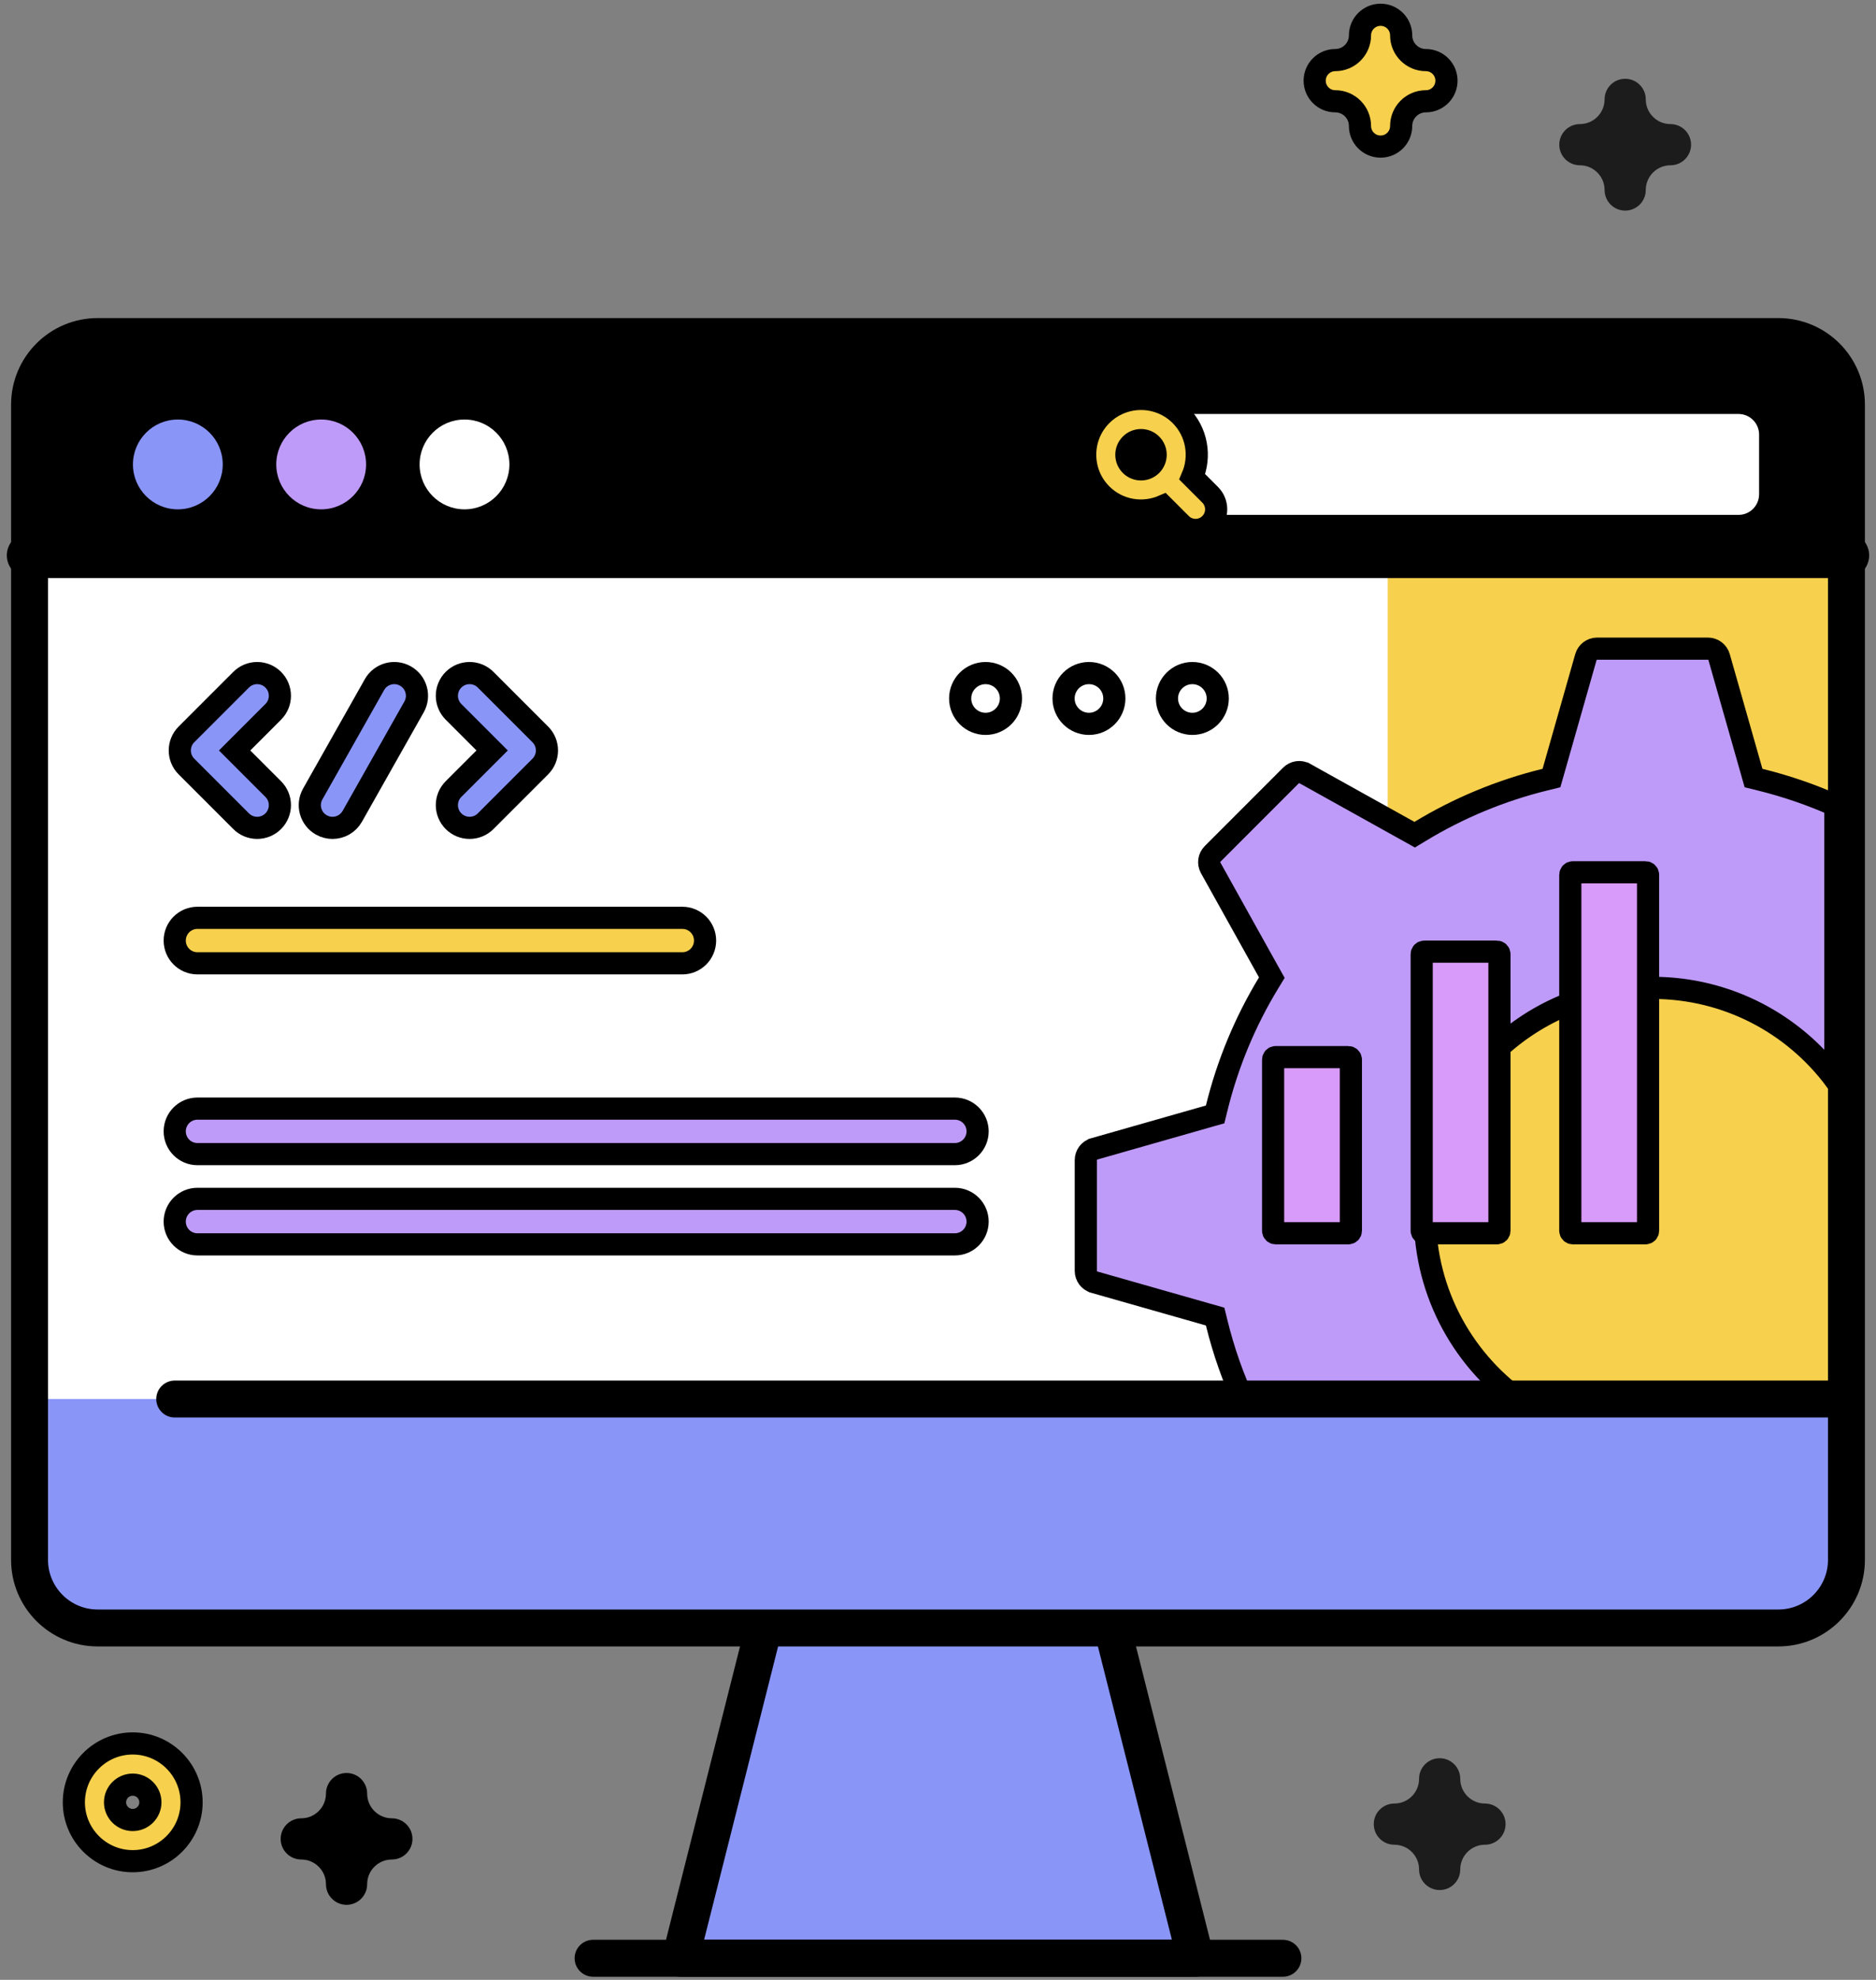 <svg width="127" height="134" viewBox="0 0 127 134" fill="none" xmlns="http://www.w3.org/2000/svg">
<rect x="0" y="0" width="127" height="134" fill="#808080" stroke="none"/>
<path d="M80.939 132.541H46.062L50.608 114.521L53.037 104.896H73.965L76.394 114.521L80.939 132.541Z" fill="#8A95F8"/>
<path d="M75.406 110.608L80.94 132.539H46.06L51.55 110.786" stroke="black" stroke-width="2.5" stroke-miterlimit="10" stroke-linecap="round" stroke-linejoin="round"/>
<path d="M125 27.389V105.571C125 108.117 122.934 110.184 120.388 110.184H6.612C4.066 110.184 2 108.117 2 105.571V27.389C2 24.843 4.066 22.777 6.612 22.777H120.388C122.934 22.777 125 24.843 125 27.389Z" fill="white"/>
<path d="M120.388 22.777H93.943V110.184H120.388C122.934 110.184 125.001 108.117 125.001 105.571V27.389C125.001 24.843 122.934 22.777 120.388 22.777Z" fill="#F7D04D"/>
<path d="M119.132 52.764L118.709 52.66L118.59 52.241L116.379 44.476L116.379 44.476C116.283 44.136 115.971 43.902 115.621 43.902H108.118C107.769 43.902 107.457 44.136 107.361 44.476L107.361 44.476L105.15 52.241L105.03 52.66L104.607 52.764C101.582 53.505 98.735 54.696 96.143 56.268L95.77 56.494L95.389 56.282L88.335 52.355L88.334 52.355C88.028 52.184 87.644 52.237 87.394 52.486L82.09 57.793L82.09 57.793C81.842 58.041 81.787 58.423 81.958 58.735C81.958 58.736 81.958 58.736 81.959 58.737L85.886 65.788L86.099 66.169L85.872 66.541C84.3 69.134 83.106 71.981 82.365 75.003L82.261 75.426L81.842 75.545L74.078 77.759L74.077 77.76C73.739 77.856 73.506 78.163 73.506 78.517V86.02C73.506 86.369 73.737 86.679 74.079 86.778C74.079 86.778 74.079 86.778 74.08 86.779L81.842 88.989L82.261 89.108L82.365 89.532C82.835 91.45 83.489 93.296 84.306 95.052H103.269C99.164 92.285 96.461 87.595 96.461 82.269C96.461 73.758 103.359 66.86 111.87 66.86C116.945 66.86 121.443 69.312 124.25 73.093V54.516C122.617 53.787 120.905 53.199 119.132 52.764Z" fill="#BF9BF9" stroke="black" stroke-width="1.5"/>
<path d="M2 37.59H125" stroke="black" stroke-width="3.075" stroke-miterlimit="10" stroke-linecap="round" stroke-linejoin="round"/>
<path d="M2 94.689V105.571C2 108.119 4.065 110.184 6.612 110.184H120.388C122.935 110.184 125 108.119 125 105.571V94.689H2Z" fill="#8A95F8"/>
<path d="M124.831 94.689H11.828" stroke="black" stroke-width="2.5" stroke-miterlimit="10" stroke-linecap="round" stroke-linejoin="round"/>
<path d="M40.15 132.539H86.85" stroke="black" stroke-width="2.5" stroke-miterlimit="10" stroke-linecap="round" stroke-linejoin="round"/>
<path d="M125 37.59V27.39C125 24.843 122.935 22.778 120.388 22.778H6.612C4.065 22.778 2 24.843 2 27.39V105.571C2 108.118 4.065 110.184 6.612 110.184H120.388C122.935 110.184 125 108.118 125 105.571V37.59Z" stroke="black" stroke-width="2.5" stroke-miterlimit="10" stroke-linecap="round" stroke-linejoin="round"/>
<path d="M125 39V26.463C125 24.55 123.074 23 120.699 23H6.301C3.926 23 2 24.55 2 26.463V39H125Z" fill="black"/>
<path d="M12.039 34.473C13.718 34.473 15.079 33.112 15.079 31.434C15.079 29.755 13.718 28.394 12.039 28.394C10.361 28.394 9 29.755 9 31.434C9 33.112 10.361 34.473 12.039 34.473Z" fill="#8A95F8"/>
<path d="M21.742 34.473C23.421 34.473 24.782 33.112 24.782 31.434C24.782 29.755 23.421 28.394 21.742 28.394C20.064 28.394 18.703 29.755 18.703 31.434C18.703 33.112 20.064 34.473 21.742 34.473Z" fill="#BF9BF9"/>
<path d="M31.446 34.473C33.124 34.473 34.485 33.112 34.485 31.434C34.485 29.755 33.124 28.394 31.446 28.394C29.767 28.394 28.406 29.755 28.406 31.434C28.406 33.112 29.767 34.473 31.446 34.473Z" fill="white"/>
<path d="M117.691 34.849H79.728V28.019H117.692C118.461 28.019 119.086 28.643 119.086 29.413V33.455C119.085 34.225 118.461 34.849 117.691 34.849V34.849Z" fill="white"/>
<path d="M79.916 28.106C78.442 26.632 76.044 26.632 74.57 28.106C73.096 29.579 73.096 31.977 74.57 33.451C75.696 34.577 77.359 34.84 78.739 34.246L79.952 35.459C80.496 36.003 81.379 36.003 81.923 35.459C82.467 34.914 82.467 34.032 81.923 33.487L80.711 32.275C81.304 30.895 81.041 29.231 79.916 28.106V28.106ZM76.542 30.077C76.928 29.69 77.558 29.69 77.944 30.077C78.331 30.464 78.331 31.093 77.944 31.48C77.558 31.866 76.928 31.866 76.542 31.48C76.155 31.093 76.155 30.464 76.542 30.077Z" fill="#F7D04D" stroke="black" stroke-width="1.5"/>
<path d="M64.641 78.113H13.368C12.517 78.113 11.828 77.423 11.828 76.573C11.828 75.722 12.517 75.033 13.368 75.033H64.641C65.492 75.033 66.181 75.722 66.181 76.573C66.181 77.423 65.492 78.113 64.641 78.113Z" fill="#BF9BF9" stroke="black" stroke-width="1.5"/>
<path d="M46.191 65.2H13.368C12.517 65.2 11.828 64.51 11.828 63.66C11.828 62.809 12.517 62.12 13.368 62.12H46.191C47.042 62.12 47.731 62.809 47.731 63.66C47.731 64.51 47.042 65.2 46.191 65.2Z" fill="#F7D04D" stroke="black" stroke-width="1.5"/>
<path d="M64.641 84.221H13.368C12.517 84.221 11.828 83.532 11.828 82.681C11.828 81.831 12.517 81.141 13.368 81.141H64.641C65.492 81.141 66.181 81.831 66.181 82.681C66.181 83.532 65.492 84.221 64.641 84.221Z" fill="#BF9BF9" stroke="black" stroke-width="1.5"/>
<path d="M17.41 56.031C17.017 56.031 16.623 55.881 16.323 55.581L12.622 51.88C12.022 51.28 12.022 50.306 12.622 49.706L16.323 46.005C16.923 45.405 17.897 45.405 18.497 46.005C19.098 46.605 19.098 47.579 18.497 48.179L15.884 50.793L18.497 53.406C19.098 54.007 19.098 54.98 18.497 55.581C18.197 55.881 17.803 56.031 17.41 56.031Z" fill="#8A95F8" stroke="black" stroke-width="1.5"/>
<path d="M31.789 56.031C31.396 56.031 31.002 55.881 30.702 55.581C30.102 54.98 30.102 54.007 30.702 53.406L33.316 50.793L30.702 48.179C30.102 47.579 30.102 46.605 30.702 46.005C31.302 45.405 32.276 45.405 32.876 46.005L36.577 49.706C37.178 50.306 37.178 51.28 36.577 51.88L32.876 55.581C32.577 55.881 32.183 56.031 31.789 56.031Z" fill="#8A95F8" stroke="black" stroke-width="1.5"/>
<path d="M22.509 56.032C22.253 56.032 21.993 55.968 21.755 55.833C21.015 55.415 20.754 54.477 21.172 53.738L25.351 46.336C25.769 45.597 26.707 45.336 27.446 45.753C28.185 46.171 28.447 47.108 28.029 47.848L23.849 55.25C23.566 55.75 23.046 56.032 22.509 56.032Z" fill="#8A95F8" stroke="black" stroke-width="1.5"/>
<path d="M96.417 83.471H101.337C101.432 83.471 101.509 83.394 101.509 83.299V64.583C101.509 64.487 101.432 64.41 101.337 64.41H96.417C96.322 64.41 96.244 64.488 96.244 64.583V83.299C96.244 83.394 96.322 83.471 96.417 83.471Z" fill="#D99BF9" stroke="black" stroke-width="1.5"/>
<path d="M86.358 83.471H91.278C91.373 83.471 91.451 83.394 91.451 83.299V71.719C91.451 71.624 91.373 71.547 91.278 71.547H86.358C86.263 71.547 86.186 71.624 86.186 71.719V83.299C86.186 83.394 86.263 83.471 86.358 83.471Z" fill="#D99BF9" stroke="black" stroke-width="1.5"/>
<path d="M106.477 83.471H111.397C111.493 83.471 111.57 83.394 111.57 83.299V59.209C111.57 59.114 111.493 59.037 111.397 59.037H106.477C106.382 59.037 106.305 59.114 106.305 59.209V83.299C106.305 83.394 106.382 83.471 106.477 83.471Z" fill="#D99BF9" stroke="black" stroke-width="1.5"/>
<path d="M79 47.273C79 46.324 79.77 45.555 80.719 45.555C81.668 45.555 82.438 46.324 82.438 47.273C82.438 48.223 81.668 48.992 80.719 48.992C79.77 48.992 79 48.223 79 47.273Z" fill="white" stroke="black" stroke-width="1.5"/>
<path d="M72 47.273C72 46.324 72.77 45.555 73.719 45.555C74.668 45.555 75.438 46.324 75.438 47.273C75.438 48.223 74.668 48.992 73.719 48.992C72.77 48.992 72 48.223 72 47.273Z" fill="white" stroke="black" stroke-width="1.5"/>
<path d="M65 47.273C65 46.324 65.77 45.555 66.719 45.555C67.668 45.555 68.438 46.324 68.438 47.273C68.438 48.223 67.668 48.992 66.719 48.992C65.77 48.992 65 48.223 65 47.273Z" fill="white" stroke="black" stroke-width="1.5"/>
<path d="M8.985 118C6.787 118 5 119.787 5 121.984C5 124.182 6.787 125.969 8.985 125.969C11.182 125.969 12.969 124.182 12.969 121.984C12.969 119.787 11.182 118 8.985 118V118ZM8.985 123.181C8.325 123.181 7.788 122.644 7.788 121.984C7.788 121.325 8.325 120.788 8.985 120.788C9.644 120.788 10.181 121.325 10.181 121.984C10.181 122.644 9.644 123.181 8.985 123.181V123.181Z" fill="#F7D04D" stroke="black" stroke-width="1.5"/>
<path d="M23.461 120C22.691 120 22.067 120.624 22.067 121.394C22.067 122.317 21.317 123.067 20.394 123.067C19.624 123.067 19 123.691 19 124.461C19 125.231 19.624 125.855 20.394 125.855C21.317 125.855 22.067 126.605 22.067 127.528C22.067 128.298 22.691 128.922 23.461 128.922C24.231 128.922 24.855 128.298 24.855 127.528C24.855 126.605 25.605 125.855 26.528 125.855C27.298 125.855 27.922 125.231 27.922 124.461C27.922 123.691 27.298 123.067 26.528 123.067C25.605 123.067 24.855 122.317 24.855 121.394C24.855 120.624 24.231 120 23.461 120Z" fill="black"/>
<path d="M93.461 1C92.691 1 92.067 1.624 92.067 2.394C92.067 3.317 91.317 4.067 90.394 4.067C89.624 4.067 89 4.691 89 5.461C89 6.231 89.624 6.855 90.394 6.855C91.317 6.855 92.067 7.605 92.067 8.528C92.067 9.298 92.691 9.922 93.461 9.922C94.231 9.922 94.855 9.298 94.855 8.528C94.855 7.605 95.605 6.855 96.528 6.855C97.298 6.855 97.922 6.231 97.922 5.461C97.922 4.691 97.298 4.067 96.528 4.067C95.605 4.067 94.855 3.317 94.855 2.394C94.855 1.624 94.231 1 93.461 1Z" fill="#F7D04D" stroke="black" stroke-width="1.5"/>
<path d="M97.461 119C96.691 119 96.067 119.624 96.067 120.394C96.067 121.317 95.317 122.067 94.394 122.067C93.624 122.067 93 122.691 93 123.461C93 124.231 93.624 124.855 94.394 124.855C95.317 124.855 96.067 125.605 96.067 126.528C96.067 127.298 96.691 127.922 97.461 127.922C98.231 127.922 98.855 127.298 98.855 126.528C98.855 125.605 99.605 124.855 100.528 124.855C101.298 124.855 101.922 124.231 101.922 123.461C101.922 122.691 101.298 122.067 100.528 122.067C99.605 122.067 98.855 121.317 98.855 120.394C98.855 119.624 98.231 119 97.461 119Z" fill="#1C1C1C"/>
<path d="M110.02 5.332C109.25 5.332 108.626 5.956 108.626 6.726C108.626 7.648 107.875 8.399 106.953 8.399C106.183 8.399 105.559 9.023 105.559 9.793C105.559 10.563 106.183 11.187 106.953 11.187C107.875 11.187 108.626 11.937 108.626 12.86C108.626 13.63 109.25 14.254 110.02 14.254C110.79 14.254 111.414 13.63 111.414 12.86C111.414 11.937 112.164 11.187 113.087 11.187C113.857 11.187 114.481 10.563 114.481 9.793C114.481 9.023 113.857 8.399 113.087 8.399C112.164 8.399 111.414 7.648 111.414 6.726C111.414 5.956 110.789 5.332 110.02 5.332Z" fill="#1C1C1C"/>
</svg>
